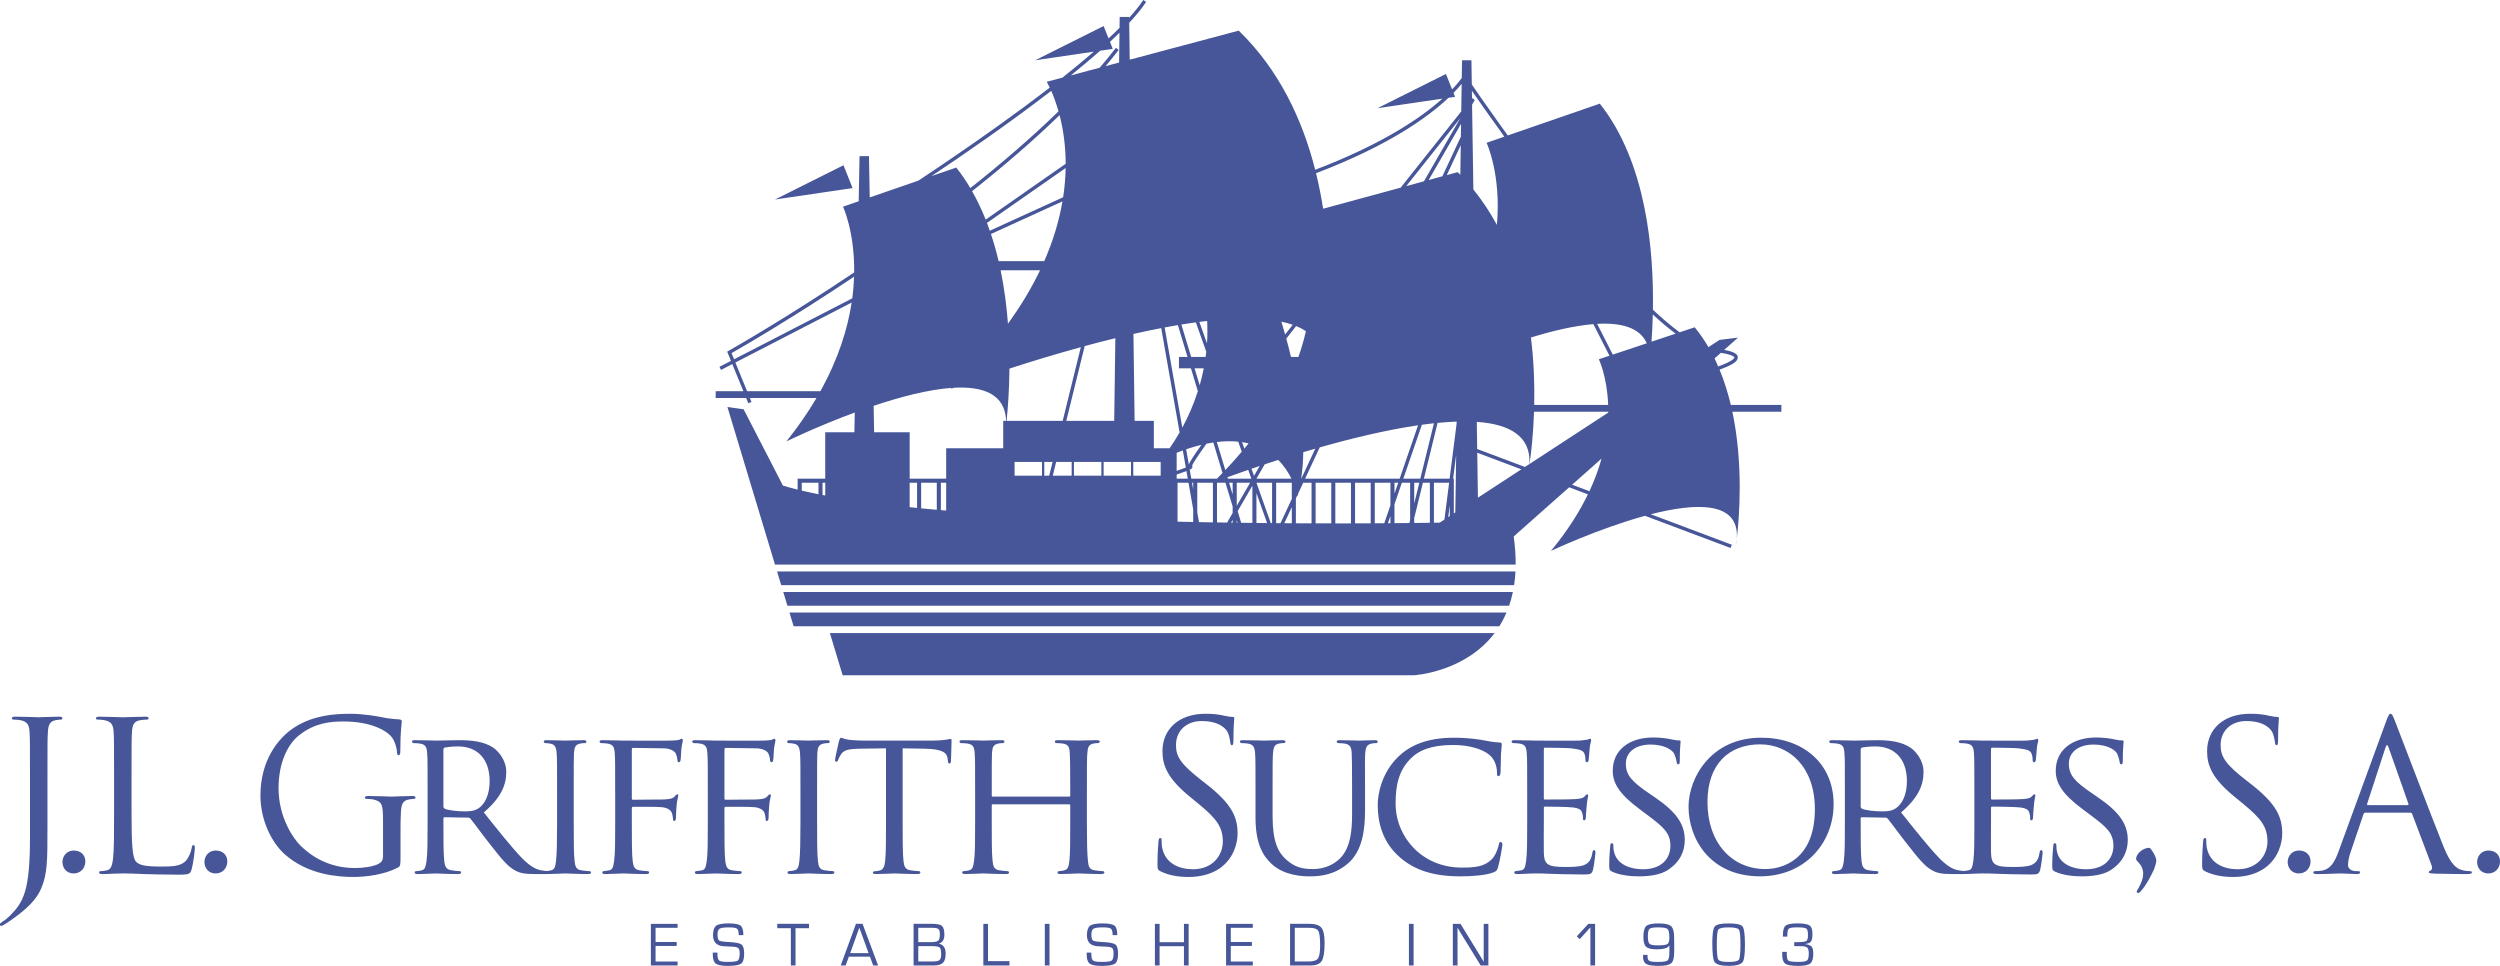 <svg xmlns="http://www.w3.org/2000/svg" width="500" height="193.175"><g fill="#465699"><path d="M9.49 165.4c0 6.745 0 9.324-1.248 12.283-.874 2.08-2.707 4.037-6.08 6.37-.54.374-1.206.83-1.624 1.04-.08.042-.166.085-.29.085-.123 0-.29-.086-.29-.252 0-.247.205-.375.58-.622.504-.295 1.083-.793 1.46-1.17 2.706-2.744 3.998-4.952 3.998-15.696v-12.03c0-6.493 0-7.662-.086-8.99-.08-1.417-.418-2.082-1.79-2.376-.333-.08-1.04-.124-1.416-.124-.166 0-.332-.086-.332-.252 0-.246.21-.332.665-.332 1.876 0 4.498.123 4.707.123.21 0 2.83-.123 4.08-.123.455 0 .664.086.664.332 0 .166-.166.252-.332.252-.29 0-.542.043-1.04.124-1.126.21-1.458.916-1.54 2.375-.085 1.33-.085 2.498-.085 8.99v9.994zM12.49 172.395c0-.96.664-2.29 2.288-2.29 1.292 0 2.29.832 2.29 2.167 0 1.33-.917 2.413-2.333 2.413-1.58 0-2.246-1.25-2.246-2.29M26.312 162.82c0 6.122.166 8.786.916 9.537.665.664 1.748.954 4.997.954 2.204 0 4.037-.042 5.034-1.248.54-.665.96-1.705 1.082-2.5.043-.33.13-.54.376-.54.21 0 .25.166.25.627 0 .455-.288 2.953-.626 4.16-.29.96-.413 1.125-2.62 1.125-2.998 0-5.164-.085-6.912-.123-1.748-.086-3.04-.13-4.246-.13-.166 0-.874.044-1.71.044-.83.043-1.748.086-2.37.086-.46 0-.665-.086-.665-.338 0-.123.08-.246.332-.246.375 0 .874-.086 1.25-.166.83-.167 1.04-1.083 1.205-2.29.21-1.753.21-5.04.21-9.04v-7.322c0-6.498 0-7.66-.087-8.996-.08-1.416-.418-2.08-1.79-2.37-.333-.086-1.04-.128-1.416-.128-.166 0-.332-.08-.332-.247 0-.253.21-.333.665-.333 1.876 0 4.498.123 4.707.123.21 0 3.25-.123 4.498-.123.456 0 .665.08.665.332 0 .165-.166.246-.333.246-.294 0-.874.042-1.377.128-1.207.21-1.54.917-1.62 2.37-.085 1.335-.085 2.498-.085 8.996v7.41zM40.885 172.395c0-.96.664-2.29 2.29-2.29 1.29 0 2.288.832 2.288 2.167 0 1.33-.917 2.413-2.332 2.413-1.58 0-2.245-1.25-2.245-2.29M76.607 164.194c0-3.372-.21-3.834-1.876-4.29-.332-.08-1.04-.123-1.41-.123-.17 0-.337-.084-.337-.25 0-.247.21-.333.67-.333 1.87 0 4.493.123 4.702.123.21 0 2.83-.123 4.08-.123.46 0 .665.086.665.332 0 .166-.167.25-.333.25-.29 0-.54.044-1.04.125-1.126.21-1.458.917-1.538 2.375-.087 1.33-.087 2.58-.087 4.326v4.664c0 1.877-.038 1.957-.542 2.247-2.663 1.42-6.41 1.876-8.823 1.876-3.163 0-9.077-.418-13.698-4.455-2.542-2.21-4.955-6.66-4.955-11.864 0-6.664 3.25-11.366 6.954-13.698 3.746-2.332 7.87-2.622 11.075-2.622 2.62 0 5.575.542 6.37.708.873.204 2.33.37 3.37.413.414.043.5.21.5.375 0 .584-.29 1.748-.29 5.913 0 .665-.086.874-.375.874-.21 0-.252-.252-.295-.622-.037-.584-.247-1.753-.874-2.75-1.04-1.58-4.41-3.372-9.783-3.372-2.622 0-5.742.252-8.91 2.745-2.413 1.92-4.118 5.704-4.118 10.578 0 5.87 2.953 10.116 4.412 11.53 3.286 3.207 7.076 4.457 10.904 4.457 1.5 0 3.667-.252 4.75-.874.542-.29.83-.752.83-1.46v-7.076z"/><path d="M88.683 161.28c0 .208.086.332.252.455.54.295 2.412.542 4.037.542.874 0 1.87-.038 2.745-.622 1.25-.83 2.21-2.708 2.21-5.415 0-4.412-2.414-6.954-6.328-6.954-1.084 0-2.252.13-2.628.21-.166.085-.29.21-.29.418v11.365zm-3.163-2.998c0-5.495 0-6.497-.086-7.618-.08-1.21-.29-1.79-1.496-1.957-.295-.043-.917-.085-1.25-.085-.128 0-.294-.167-.294-.29 0-.21.166-.295.584-.295 1.668 0 4.123.086 4.332.086.376 0 3.453-.086 4.58-.086 2.33 0 4.91.21 6.83 1.544.91.666 2.535 2.37 2.535 4.832 0 2.62-1.083 5.162-4.493 8.074 2.997 3.747 5.533 6.953 7.66 9.162 1.953 1.994 3.164 2.327 4.08 2.455.71.124 1.08.124 1.288.124.21 0 .332.166.332.29 0 .208-.203.294-.874.294h-2.29c-2.08 0-2.996-.208-3.913-.707-1.58-.83-2.91-2.54-4.996-5.205-1.54-1.914-3.164-4.204-3.958-5.163-.16-.166-.246-.21-.498-.21l-4.66-.08c-.165 0-.25.08-.25.29v.83c0 3.416 0 6.166.165 7.624.122 1.04.33 1.704 1.457 1.87.5.086 1.292.167 1.625.167.246 0 .29.166.29.29 0 .17-.167.294-.585.294-1.995 0-4.327-.122-4.493-.122-.043 0-2.498.123-3.624.123-.375 0-.584-.085-.584-.294 0-.123.085-.29.294-.29.333 0 .79-.08 1.12-.166.71-.166.794-.83.96-1.87.21-1.46.21-4.252.21-7.662v-6.246z"/><path d="M114.747 164.526c0 3.415 0 6.203.166 7.66.123 1.04.252 1.706 1.335 1.872.536.086 1.33.172 1.662.172.21 0 .295.166.295.29 0 .166-.172.29-.585.29-2.042 0-4.412-.124-4.578-.124-.21 0-2.498.123-3.624.123-.375 0-.585-.082-.585-.29 0-.124.086-.29.295-.29.333 0 .788-.086 1.12-.172.708-.166.837-.83.96-1.87.167-1.46.21-4.247.21-7.662v-6.246c0-5.495 0-6.492-.086-7.618-.08-1.206-.376-1.748-1.164-1.914-.418-.086-.874-.123-1.126-.123-.166 0-.29-.166-.29-.295 0-.21.167-.29.58-.29 1.212 0 3.5.08 3.71.08.166 0 2.536-.08 3.662-.08.418 0 .584.08.584.29 0 .13-.166.295-.295.295-.246 0-.498 0-.917.08-.997.21-1.206.708-1.286 1.957-.043 1.126-.043 2.123-.043 7.618v6.246zM123.032 158.28c0-5.494 0-6.492-.08-7.617-.086-1.207-.295-1.79-1.5-1.957-.29-.043-.918-.086-1.25-.086-.124 0-.29-.166-.29-.29 0-.21.166-.29.58-.29 1.666 0 3.955.08 4.164.08.708 0 8.66.044 9.495 0 .71-.042 1.33-.042 1.663-.165.21-.043.375-.21.5-.21.165 0 .25.167.25.333 0 .252-.165.67-.29 1.668-.042.332-.085 1.914-.165 2.332-.043.166-.172.375-.338.375-.166 0-.29-.166-.29-.418 0-.29-.123-.874-.332-1.33-.21-.46-1.083-1.04-2.498-1.04l-5.994-.085c-.21 0-.295.085-.295.375v9.66c0 .204 0 .333.253.333l4.997-.043c.622 0 1.163 0 1.662-.043.88-.08 1.378-.21 1.71-.622.166-.21.333-.375.456-.375.166 0 .21.123.21.29 0 .21-.248.793-.333 1.956-.086.71-.124 2.125-.124 2.376 0 .333-.085.708-.33.708-.21 0-.253-.166-.253-.332-.043-.376-.086-.874-.252-1.292-.166-.5-.745-.96-1.87-1.126-.918-.123-5.25-.08-5.872-.08-.21 0-.252.08-.252.332v2.83c0 3.496 0 6.29.168 7.662.128 1.04.337 1.705 1.334 1.87.542.087 1.33.167 1.668.167.204 0 .29.172.29.295 0 .166-.167.29-.585.29-2.037 0-4.412-.124-4.58-.124-.208 0-2.497.123-3.623.123-.375 0-.58-.08-.58-.29 0-.123.082-.295.29-.295.333 0 .79-.123 1.127-.166.706-.125.787-.832.953-1.872.21-1.46.21-4.246.21-7.66v-6.247zM141.56 158.28c0-5.494 0-6.492-.086-7.617-.08-1.207-.29-1.79-1.496-1.957-.29-.043-.917-.086-1.25-.086-.122 0-.288-.166-.288-.29 0-.21.166-.29.58-.29 1.666 0 3.955.08 4.164.08.708 0 8.66.044 9.49 0 .713-.042 1.335-.042 1.667-.165.21-.043.376-.21.5-.21.166 0 .25.167.25.333 0 .252-.165.67-.288 1.668-.043.332-.086 1.914-.172 2.332-.037.166-.166.375-.332.375s-.29-.166-.29-.418c0-.29-.123-.874-.332-1.33-.21-.46-1.083-1.04-2.498-1.04l-5.994-.085c-.21 0-.295.085-.295.375v9.66c0 .204 0 .333.25.333l4.998-.043c.622 0 1.163 0 1.662-.043.874-.08 1.378-.21 1.71-.622.166-.21.332-.375.456-.375.166 0 .21.123.21.29 0 .21-.253.793-.334 1.956-.086.71-.123 2.125-.123 2.376 0 .333-.087.708-.333.708-.21 0-.252-.166-.252-.332-.043-.376-.086-.874-.252-1.292-.167-.5-.75-.96-1.87-1.126-.918-.123-5.25-.08-5.872-.08-.208 0-.25.08-.25.332v2.83c0 3.496 0 6.29.165 7.662.13 1.04.333 1.705 1.335 1.87.542.087 1.33.167 1.662.167.21 0 .295.172.295.295 0 .166-.166.29-.584.29-2.038 0-4.413-.124-4.58-.124-.208 0-2.497.123-3.623.123-.375 0-.584-.08-.584-.29 0-.123.085-.295.295-.295.333 0 .794-.123 1.126-.166.708-.125.79-.832.955-1.872.21-1.46.21-4.246.21-7.66v-6.247zM163.42 164.526c0 3.415 0 6.203.165 7.66.123 1.04.252 1.706 1.335 1.872.536.086 1.33.172 1.662.172.21 0 .294.166.294.29 0 .166-.17.29-.584.29-2.043 0-4.412-.124-4.578-.124-.21 0-2.5.123-3.625.123-.376 0-.585-.082-.585-.29 0-.124.086-.29.295-.29.332 0 .788-.086 1.12-.172.708-.166.83-.83.96-1.87.166-1.46.21-4.247.21-7.662v-6.246c0-5.495 0-6.492-.087-7.618-.08-1.206-.375-1.748-1.163-1.914-.418-.086-.874-.123-1.126-.123-.166 0-.29-.166-.29-.295 0-.21.167-.29.58-.29 1.21 0 3.5.08 3.71.08.166 0 2.535-.08 3.66-.08.42 0 .586.08.586.29 0 .13-.167.295-.295.295-.247 0-.5 0-.917.08-.997.21-1.206.708-1.287 1.957-.042 1.126-.042 2.123-.042 7.618v6.246zM180.53 164.526c0 3.415 0 6.203.167 7.66.123 1.04.29 1.706 1.415 1.872.5.086 1.335.172 1.667.172.246 0 .29.166.29.29 0 .166-.167.29-.586.29-1.994 0-4.326-.124-4.535-.124-.167 0-2.71.123-3.792.123-.412 0-.58-.082-.58-.29 0-.124.082-.253.29-.253.333 0 .752-.08 1.084-.166.75-.165.954-.873 1.083-1.913.166-1.458.166-4.246.166-7.66v-14.862l-5.285.08c-2.295.043-3.17.295-3.71 1.126-.413.623-.456.875-.58 1.127-.085.29-.208.332-.374.332-.085 0-.25-.086-.25-.296 0-.375.75-3.538.792-3.827.08-.21.247-.665.375-.665.247 0 .622.29 1.62.413 1.045.123 2.46.166 2.873.166h13.827c1.206 0 2.037-.08 2.62-.165.543-.08.875-.167 1.04-.167.168 0 .168.21.168.42 0 1.082-.124 3.623-.124 4.036 0 .29-.165.46-.33.46-.173 0-.253-.128-.296-.627l-.043-.375c-.122-1.083-.91-1.87-4.41-1.957l-4.58-.08v14.86zM217.377 164.526c0 3.415.043 6.203.21 7.66.122 1.04.208 1.706 1.33 1.872.502.086 1.333.172 1.623.172.252 0 .332.166.332.29 0 .166-.203.29-.622.29-2 0-4.33-.124-4.54-.124-.167 0-2.536.123-3.62.123-.417 0-.584-.082-.584-.29 0-.124.086-.29.29-.29.338 0 .75-.086 1.083-.172.75-.166.873-.874 1-1.914.168-1.458.168-4.122.168-7.532v-3.538c0-.167-.086-.21-.21-.21h-15.28c-.122 0-.208.043-.208.21v3.538c0 3.41 0 6.117.166 7.575.123 1.04.252 1.705 1.335 1.87.543.087 1.33.173 1.663.173.21 0 .295.166.295.29 0 .166-.166.29-.584.29-2.043 0-4.375-.124-4.54-.124-.205 0-2.537.123-3.663.123-.374 0-.583-.082-.583-.29 0-.124.085-.29.294-.29.334 0 .79-.086 1.122-.172.708-.166.793-.83.96-1.87.21-1.46.21-4.247.21-7.662v-6.246c0-5.495 0-6.492-.087-7.618-.08-1.206-.29-1.79-1.496-1.957-.296-.043-.918-.08-1.25-.08-.13 0-.295-.166-.295-.295 0-.21.166-.29.584-.29 1.667 0 4 .08 4.203.08.166 0 2.498-.08 3.624-.08.418 0 .584.08.584.29 0 .13-.165.295-.294.295-.246 0-.498 0-.91.08-1.004.21-1.213.708-1.293 1.957-.043 1.126-.043 2.21-.043 7.704v.75c0 .204.086.204.21.204h15.278c.124 0 .21 0 .21-.203v-.75c0-5.496-.043-6.58-.086-7.705-.08-1.206-.247-1.79-1.46-1.957-.288-.043-.91-.08-1.242-.08-.172 0-.295-.166-.295-.295 0-.21.166-.29.584-.29 1.624 0 3.993.08 4.16.08.21 0 2.54-.08 3.624-.08.418 0 .627.08.627.29 0 .13-.17.295-.337.295-.246 0-.456 0-.91.08-.96.21-1.17.708-1.25 1.957-.086 1.126-.086 2.123-.086 7.618v6.246zM232.117 174.268c-.584-.29-.622-.455-.622-1.58 0-2.08.16-3.75.204-4.413.042-.46.127-.665.33-.665.253 0 .296.123.296.456 0 .375 0 .96.123 1.538.627 3.083 3.372 4.246 6.16 4.246 4 0 5.956-2.868 5.956-5.538 0-2.868-1.207-4.535-4.788-7.49l-1.876-1.538c-4.413-3.624-5.41-6.208-5.41-9.04 0-4.454 3.33-7.494 8.616-7.494 1.624 0 2.836.166 3.876.418.788.166 1.12.21 1.453.21.332 0 .418.08.418.29 0 .208-.166 1.58-.166 4.41 0 .67-.087.96-.29.96-.253 0-.296-.208-.333-.54-.043-.5-.295-1.625-.542-2.08-.252-.462-1.378-2.21-5.205-2.21-2.874 0-5.12 1.79-5.12 4.83 0 2.376 1.083 3.87 5.077 6.997l1.163.91c4.916 3.878 6.08 6.456 6.08 9.79 0 1.706-.665 4.87-3.54 6.912-1.79 1.25-4.036 1.747-6.282 1.747-1.957 0-3.876-.295-5.58-1.126M251.103 158.28c0-5.494 0-6.492-.086-7.617-.08-1.126-.29-1.79-1.495-1.957-.29-.043-.917-.086-1.25-.086-.123 0-.29-.166-.29-.29 0-.21.167-.29.58-.29 1.667 0 3.876.08 4.208.08.333 0 2.622-.08 3.705-.08.413 0 .622.08.622.29 0 .124-.166.29-.333.29-.246 0-.455 0-.916.086-.955.166-1.164.793-1.25 1.957-.08 1.125-.08 2.123-.08 7.618v4.955c0 5.12 1.12 7.243 2.702 8.663 1.79 1.62 3.372 1.914 5.458 1.914 2.246 0 4.412-.997 5.66-2.498 1.706-2.043 2.08-4.954 2.08-8.578v-4.455c0-5.494-.036-6.492-.08-7.617-.042-1.126-.25-1.79-1.457-1.957-.29-.043-.916-.086-1.248-.086-.167 0-.29-.166-.29-.29 0-.21.166-.29.58-.29 1.624 0 3.747.08 3.956.08.252 0 2-.08 3.082-.08.413 0 .58.08.58.29 0 .124-.124.29-.29.29-.247 0-.456 0-.917.086-.997.21-1.206.793-1.292 1.957-.08 1.125-.036 2.123-.036 7.618v3.79c0 3.83-.5 8.118-3.415 10.616-2.666 2.29-5.497 2.584-7.663 2.584-1.206 0-5.04-.085-7.618-2.498-1.792-1.667-3.207-4.123-3.207-9.285v-5.206zM279.998 171.48c-3.58-3.083-4.455-7.12-4.455-10.492 0-2.375.874-6.498 4.122-9.66 2.204-2.124 5.54-3.786 11.157-3.786 1.458 0 3.538.123 5.33.413 1.372.252 2.54.504 3.747.54.374 0 .46.167.46.376 0 .29-.086.71-.167 2-.042 1.165-.042 3.12-.085 3.62-.043.54-.21.75-.42.75-.245 0-.288-.246-.288-.75 0-1.373-.584-2.788-1.544-3.538-1.287-1.083-3.95-1.957-7.2-1.957-4.707 0-6.954 1.25-8.246 2.46-2.702 2.5-3.286 5.662-3.286 9.243 0 6.787 5.372 12.82 13.2 12.82 2.744 0 4.578-.205 6.036-1.663.788-.794 1.287-2.29 1.415-2.96.08-.37.124-.498.376-.498.167 0 .333.252.333.498 0 .252-.5 3.335-.874 4.54-.21.666-.296.795-.918 1.04-1.5.586-4.246.795-6.62.795-5.496 0-9.2-1.292-12.074-3.79M305.437 158.28c0-5.494 0-6.492-.086-7.617-.08-1.207-.288-1.79-1.494-1.957-.295-.043-.917-.086-1.25-.086-.128 0-.29-.166-.29-.29 0-.21.162-.29.58-.29 1.667 0 4.042.08 4.246.08.252 0 7.913.044 8.744 0 .708-.042 1.373-.165 1.668-.208.166-.037.332-.166.498-.166.123 0 .166.166.166.332 0 .252-.21.67-.29 1.668-.042.332-.128 1.914-.208 2.332-.043.166-.166.375-.333.375-.21 0-.295-.166-.295-.456 0-.252-.037-.836-.203-1.25-.253-.583-.63-.835-2.628-1.082-.622-.085-4.868-.128-5.286-.128-.167 0-.21.128-.21.375v9.618c0 .252 0 .375.21.375.455 0 5.286 0 6.122-.086.874-.08 1.415-.124 1.79-.5.247-.246.414-.455.537-.455.13 0 .21.08.21.29 0 .21-.21.793-.29 1.956-.086.71-.167 2.044-.167 2.29 0 .296-.086.666-.332.666-.166 0-.252-.124-.252-.328 0-.337 0-.713-.166-1.168-.124-.5-.456-.917-1.87-1.083-1.004-.124-4.918-.166-5.54-.166-.21 0-.25.124-.25.253v2.954c0 1.206-.044 5.33 0 6.036.084 2.375.75 2.83 4.373 2.83.956 0 2.703 0 3.663-.374.96-.414 1.458-1.04 1.667-2.457.08-.418.166-.54.376-.54.203 0 .246.288.246.54 0 .252-.29 2.665-.498 3.415-.252.917-.622.917-2.038.917-2.75 0-4.873-.086-6.374-.13-1.54-.08-2.498-.08-3.04-.08-.08 0-.788 0-1.58.044-.71.036-1.54.08-2.125.08-.375 0-.584-.08-.584-.29 0-.123.086-.295.295-.295.332 0 .788-.123 1.12-.166.714-.125.794-.832.96-1.872.21-1.46.21-4.246.21-7.66v-6.247zM322.382 174.31c-.498-.25-.54-.374-.54-1.33 0-1.752.165-3.167.208-3.746 0-.376.086-.585.29-.585.21 0 .332.123.332.412 0 .295 0 .794.13 1.292.578 2.584 3.328 3.5 5.783 3.5 3.624 0 5.496-2.04 5.496-4.706 0-2.54-1.372-3.747-4.62-6.16l-1.663-1.25c-3.956-2.96-5.248-5.124-5.248-7.58 0-4.16 3.29-6.66 8.115-6.66 1.46 0 2.917.21 3.79.414.708.166 1.003.166 1.293.166.29 0 .375.043.375.252 0 .167-.166 1.335-.166 3.748 0 .54-.043.793-.295.793-.247 0-.29-.17-.332-.46-.043-.412-.333-1.372-.542-1.747-.246-.42-1.458-1.748-4.744-1.748-2.665 0-4.874 1.33-4.874 3.828 0 2.25 1.126 3.538 4.75 6l1.04.707c4.455 3.034 5.994 5.495 5.994 8.535 0 2.08-.788 4.326-3.415 6.036-1.54 1-3.83 1.25-5.83 1.25-1.703 0-3.826-.25-5.328-.96M353.067 173.81c3.292 0 9.908-1.748 9.908-11.988 0-8.497-5.163-12.952-10.948-12.952-6.122 0-10.535 3.833-10.535 11.532 0 8.245 4.954 13.408 11.575 13.408m-.83-26.27c8.24 0 14.485 5.04 14.485 13.28 0 7.913-5.87 14.448-14.695 14.448-10.036 0-14.32-7.538-14.32-13.907 0-5.703 4.413-13.82 14.53-13.82"/><path d="M372.138 161.28c0 .208.08.332.247.455.547.295 2.418.542 4.042.542.874 0 1.87-.038 2.745-.622 1.25-.83 2.21-2.708 2.21-5.415 0-4.412-2.42-6.954-6.327-6.954-1.083 0-2.252.13-2.627.21-.167.085-.29.21-.29.418v11.365zm-3.163-2.998c0-5.495 0-6.497-.086-7.618-.08-1.21-.29-1.79-1.497-1.957-.294-.043-.916-.085-1.25-.085-.127 0-.294-.167-.294-.29 0-.21.166-.295.584-.295 1.662 0 4.122.086 4.332.086.375 0 3.452-.086 4.578-.086 2.332 0 4.91.21 6.83 1.544.912.666 2.536 2.37 2.536 4.832 0 2.62-1.083 5.162-4.493 8.074 2.997 3.747 5.533 6.953 7.656 9.162 1.957 1.994 3.17 2.327 4.085 2.455.708.124 1.078.124 1.287.124.21 0 .332.166.332.29 0 .208-.203.294-.873.294h-2.29c-2.08 0-2.997-.208-3.913-.707-1.58-.83-2.91-2.54-4.996-5.205-1.54-1.914-3.163-4.204-3.957-5.163-.166-.166-.246-.21-.498-.21l-4.665-.08c-.167 0-.247.08-.247.29v.83c0 3.416 0 6.166.166 7.624.124 1.04.333 1.704 1.458 1.87.5.086 1.293.167 1.625.167.247 0 .29.166.29.29 0 .17-.167.294-.585.294-1.994 0-4.326-.122-4.493-.122-.044 0-2.504.123-3.625.123-.375 0-.584-.085-.584-.294 0-.123.087-.29.296-.29.332 0 .788-.08 1.12-.166.708-.166.794-.83.96-1.87.21-1.46.21-4.252.21-7.662v-6.246z"/><path d="M394.87 158.28c0-5.494 0-6.492-.08-7.617-.086-1.207-.295-1.79-1.5-1.957-.29-.043-.918-.086-1.25-.086-.124 0-.29-.166-.29-.29 0-.21.166-.29.58-.29 1.666 0 4.04.08 4.245.08.252 0 7.913.044 8.744 0 .707-.042 1.377-.165 1.666-.208.167-.037.333-.166.5-.166.122 0 .165.166.165.332 0 .252-.208.67-.288 1.668-.043.332-.13 1.914-.21 2.332-.042.166-.166.375-.332.375-.21 0-.29-.166-.29-.456 0-.252-.042-.836-.208-1.25-.252-.583-.628-.835-2.622-1.082-.627-.085-4.873-.128-5.292-.128-.166 0-.21.128-.21.375v9.618c0 .252 0 .375.21.375.462 0 5.292 0 6.123-.086.875-.08 1.416-.124 1.792-.5.246-.246.412-.455.54-.455.124 0 .205.08.205.29 0 .21-.204.793-.29 1.956-.08.71-.166 2.044-.166 2.29 0 .296-.08.666-.33.666-.167 0-.253-.124-.253-.328 0-.337 0-.713-.166-1.168-.123-.5-.455-.917-1.87-1.083-1.003-.124-4.91-.166-5.54-.166-.208 0-.25.124-.25.253v2.954c0 1.206-.038 5.33 0 6.036.085 2.375.75 2.83 4.374 2.83.954 0 2.708 0 3.662-.374.96-.414 1.458-1.04 1.667-2.457.08-.418.166-.54.375-.54.21 0 .247.288.247.54 0 .252-.29 2.665-.5 3.415-.245.917-.62.917-2.036.917-2.75 0-4.874-.086-6.375-.13-1.54-.08-2.5-.08-3.04-.08-.08 0-.788 0-1.582.044-.707.036-1.538.08-2.123.08-.375 0-.58-.08-.58-.29 0-.123.082-.295.29-.295.333 0 .79-.123 1.127-.166.707-.125.788-.832.954-1.872.21-1.46.21-4.246.21-7.66v-6.247zM410.984 174.31c-.498-.25-.54-.374-.54-1.33 0-1.752.165-3.167.208-3.746 0-.376.08-.585.29-.585.208 0 .332.123.332.412 0 .295 0 .794.128 1.292.58 2.584 3.33 3.5 5.785 3.5 3.624 0 5.495-2.04 5.495-4.706 0-2.54-1.372-3.747-4.62-6.16l-1.663-1.25c-3.958-2.96-5.25-5.124-5.25-7.58 0-4.16 3.292-6.66 8.117-6.66 1.46 0 2.917.21 3.79.414.708.166.998.166 1.293.166.29 0 .375.043.375.252 0 .167-.166 1.335-.166 3.748 0 .54-.044.793-.296.793-.247 0-.29-.17-.332-.46-.043-.412-.333-1.372-.542-1.747-.247-.42-1.458-1.748-4.745-1.748-2.664 0-4.873 1.33-4.873 3.828 0 2.25 1.126 3.538 4.75 6l1.04.707c4.455 3.034 5.994 5.495 5.994 8.535 0 2.08-.793 4.326-3.415 6.036-1.538 1-3.827 1.25-5.827 1.25-1.71 0-3.828-.25-5.33-.96M427.222 171.81c0-1.162 1.496-2.245 2.58-2.245.208 0 .33.123.75.788.54.837.707 1.416.707 1.79 0 .333-.21 1.084-.414 1.625-.418.96-1.5 3.163-2.664 4.455-.172.21-.375.376-.542.376-.128 0-.294-.125-.294-.29 0-.167.21-.42.294-.585.703-1.206.998-2.166.998-2.954 0-1.918-1.416-2.46-1.416-2.96M441.044 174.268c-.584-.29-.62-.455-.62-1.58 0-2.08.165-3.75.202-4.413.043-.46.13-.665.338-.665.247 0 .29.123.29.456 0 .375 0 .96.123 1.538.627 3.083 3.372 4.246 6.165 4.246 3.994 0 5.95-2.868 5.95-5.538 0-2.868-1.205-4.535-4.786-7.49l-1.877-1.538c-4.413-3.624-5.41-6.208-5.41-9.04 0-4.454 3.33-7.494 8.615-7.494 1.625 0 2.836.166 3.876.418.79.166 1.122.21 1.454.21.338 0 .418.08.418.29 0 .208-.166 1.58-.166 4.41 0 .67-.08.96-.29.96-.25 0-.294-.208-.332-.54-.043-.5-.295-1.625-.54-2.08-.253-.462-1.38-2.21-5.207-2.21-2.873 0-5.12 1.79-5.12 4.83 0 2.376 1.083 3.87 5.077 6.997l1.17.91c4.91 3.878 6.073 6.456 6.073 9.79 0 1.706-.665 4.87-3.538 6.912-1.792 1.25-4.038 1.747-6.284 1.747-1.957 0-3.877-.295-5.58-1.126M457.53 172.395c0-.96.666-2.29 2.29-2.29 1.293 0 2.29.832 2.29 2.167 0 1.33-.912 2.413-2.327 2.413-1.587 0-2.252-1.25-2.252-2.29M481.514 161.028c.21 0 .21-.123.166-.29l-3.957-11.24c-.204-.63-.413-.63-.622 0l-3.666 11.24c-.08.21 0 .29.13.29h7.95zm-4.327-16.65c.5-1.38.665-1.626.91-1.626.253 0 .42.21.918 1.5.627 1.583 7.163 18.776 9.704 25.102 1.495 3.705 2.7 4.375 3.575 4.622.627.21 1.25.252 1.667.252.252 0 .418.043.418.246 0 .252-.375.338-.836.338-.622 0-3.662 0-6.535-.086-.79-.043-1.25-.043-1.25-.29 0-.165.128-.25.294-.294.247-.08.5-.456.247-1.12l-3.87-10.246c-.086-.166-.166-.246-.375-.246h-8.953c-.204 0-.333.123-.413.332l-2.5 7.366c-.375 1.046-.584 2.043-.584 2.793 0 .832.874 1.208 1.582 1.208h.418c.29 0 .413.08.413.246 0 .252-.248.338-.623.338-1.003 0-2.788-.13-3.25-.13-.455 0-2.744.13-4.7.13-.542 0-.794-.086-.794-.338 0-.166.166-.246.375-.246.29 0 .874-.043 1.206-.086 1.914-.247 2.75-1.828 3.5-3.914l9.453-25.85zM495.422 172.395c0-.96.664-2.29 2.29-2.29 1.29 0 2.288.832 2.288 2.167 0 1.33-.917 2.413-2.332 2.413-1.582 0-2.246-1.25-2.246-2.29M131.114 185.56v2.837h4.224v.793h-4.224v3.11h4.406v.793h-5.345v-8.326h5.345v.794h-4.406zM148.68 187.024h-.932c0-.67-.113-1.1-.338-1.276-.22-.182-.75-.274-1.576-.274-.987 0-1.62.086-1.903.263-.284.172-.428.552-.428 1.153 0 .67.112 1.077.337 1.228.225.144.89.24 1.994.294 1.297.06 2.117.226 2.47.494.355.273.527.884.527 1.833 0 1.023-.198 1.683-.605 1.983-.402.3-1.298.456-2.68.456-1.196 0-1.995-.157-2.392-.457-.397-.306-.595-.917-.595-1.834l-.005-.37h.933v.203c0 .745.113 1.206.343 1.39.224.18.81.272 1.747.272 1.077 0 1.742-.09 1.99-.273.245-.183.37-.665.37-1.448 0-.51-.087-.847-.253-1.013-.172-.17-.52-.273-1.056-.305l-.976-.048-.928-.048c-1.41-.098-2.117-.832-2.117-2.194 0-.95.21-1.582.616-1.898.413-.316 1.228-.477 2.456-.477 1.242 0 2.057.15 2.433.446.38.295.568.927.568 1.898M159.107 185.64v7.452h-.938v-7.452h-2.714v-.874h6.342v.874h-2.69zM173.716 190.622l-1.85-5.088-1.822 5.088h3.672zm.274.707h-4.214l-.638 1.763h-.992l3.045-8.326h1.32l3.11 8.326h-.982l-.648-1.764zM183.655 192.298h1.995l.847-.005c.713 0 1.185-.09 1.404-.28.22-.18.334-.572.334-1.173 0-.745-.113-1.2-.333-1.367-.224-.17-.83-.252-1.827-.252h-2.418v3.08zm0-3.87h2.472c.783 0 1.287-.097 1.512-.285.224-.182.337-.6.337-1.25 0-.556-.097-.92-.295-1.087-.2-.166-.633-.247-1.303-.247h-2.725v2.867zm-.938 4.664v-8.326h3.683c1.02 0 1.69.14 2 .423.316.278.477.873.477 1.78 0 .92-.36 1.506-1.072 1.747v.02c.885.21 1.324.864 1.324 1.958 0 .88-.172 1.5-.52 1.86-.35.354-.955.537-1.813.537h-4.08zM197.606 184.768v7.452h4.28v.868h-5.218v-8.32h.938zM209.902 193.09h-.938v-8.322h.938v8.32zM223.46 187.024h-.933c0-.67-.113-1.1-.338-1.276-.22-.182-.752-.274-1.577-.274-.987 0-1.62.086-1.903.263-.285.172-.43.552-.43 1.153 0 .67.113 1.077.338 1.228.226.144.89.24 1.995.294 1.297.06 2.118.226 2.47.494.355.273.527.884.527 1.833 0 1.023-.2 1.683-.606 1.983-.402.3-1.297.456-2.68.456-1.196 0-1.995-.157-2.392-.457-.396-.306-.595-.917-.595-1.834l-.005-.37h.933v.203c0 .745.113 1.206.343 1.39.225.18.81.272 1.748.272 1.077 0 1.742-.09 1.99-.273.245-.183.37-.665.37-1.448 0-.51-.082-.847-.253-1.013-.172-.17-.52-.273-1.056-.305l-.976-.048-.927-.048c-1.41-.098-2.117-.832-2.117-2.194 0-.95.21-1.582.616-1.898.413-.316 1.228-.477 2.456-.477 1.244 0 2.058.15 2.434.446.38.295.568.927.568 1.898M237.727 184.768v8.32h-.938v-3.854h-4.87v3.854h-.937v-8.32h.938v3.672h4.87v-3.672h.937zM246.154 185.56v2.837h4.224v.793h-4.224v3.11h4.407v.793h-5.345v-8.326h5.346v.794h-4.406zM258.953 192.298h2.713c.997 0 1.64-.198 1.924-.6.29-.397.435-1.282.435-2.665 0-1.512-.124-2.466-.376-2.868-.247-.402-.848-.606-1.797-.606h-2.9v6.738zm-.938.794v-8.326h3.854c1.19 0 1.994.262 2.417.788.424.525.633 1.528.633 3.013 0 1.807-.188 3.007-.563 3.613-.375.606-1.126.912-2.252.912h-4.09zM282.723 193.09h-.938v-8.322h.938v8.32zM297.677 184.768v8.32h-1.544l-3.484-5.66-.57-.934-.278-.466-.285-.46h-.02l.004.31.006.316v6.894h-.938v-8.32h1.533l3.046 4.964.794 1.303.396.65.386.647h.027l-.006-.31-.005-.317v-6.937h.937zM319.018 184.768v8.32h-.94v-7.618l-2.127 2.36-.59-.564 2.307-2.498h1.35zM331.603 185.476c-.906 0-1.47.096-1.694.294-.226.2-.34.697-.34 1.496 0 .788.114 1.28.334 1.49.22.21.745.317 1.57.317 1.078 0 1.748-.086 2.006-.252.262-.17.39-.6.39-1.296 0-.933-.117-1.507-.358-1.72-.242-.22-.874-.328-1.91-.328m-2.98 5.495h.885l-.005.242c0 .515.118.836.364.97.247.134.826.204 1.743.204 1.05 0 1.688-.107 1.918-.31.236-.205.35-.773.35-1.706v-1.25h-.017c-.327.5-1.158.746-2.503.746-1.056 0-1.764-.17-2.134-.51-.364-.337-.547-.99-.547-1.96 0-1.116.193-1.845.58-2.194.385-.343 1.195-.52 2.433-.52 1.264 0 2.106.182 2.52.542.406.364.616 1.104.616 2.224l.02 2.24-.015.86c0 1.066-.203 1.768-.605 2.112-.402.343-1.228.514-2.482.514-1.228 0-2.064-.123-2.493-.38-.43-.252-.65-.746-.65-1.475 0-.07.012-.183.023-.35M345.725 185.476c-1.17 0-1.855.15-2.06.45-.203.3-.305 1.303-.305 3.002 0 1.7.102 2.702.306 3.002.204.3.89.456 2.06.456 1.167 0 1.853-.155 2.057-.456.204-.3.306-1.302.306-3.002 0-1.7-.103-2.702-.307-3.002-.204-.3-.89-.45-2.058-.45m0-.794c1.538 0 2.47.21 2.787.617.317.41.477 1.623.477 3.628 0 1.91-.15 3.067-.456 3.474-.386.515-1.32.772-2.81.772-1.485 0-2.423-.257-2.81-.772-.3-.407-.45-1.662-.45-3.774 0-1.828.167-2.938.5-3.34.332-.402 1.254-.606 2.76-.606M358.847 189.23v-.798l.316.005c1.126 0 1.807-.07 2.06-.214.25-.14.374-.53.374-1.164 0-.73-.107-1.18-.327-1.34-.215-.162-.815-.248-1.802-.248-.906 0-1.463.08-1.678.242-.214.155-.32.573-.32 1.25v.358h-.89l.004-.327c0-.954.187-1.576.557-1.87.37-.296 1.15-.446 2.34-.446 1.227 0 2.03.138 2.427.412.392.273.585.842.585 1.7 0 .728-.09 1.227-.28 1.495-.187.268-.562.434-1.12.504v.044c.628.086 1.046.257 1.25.515.21.25.31.728.31 1.425 0 .965-.198 1.608-.6 1.924-.402.316-1.21.477-2.423.477-1.315 0-2.172-.15-2.58-.44-.407-.295-.61-.91-.61-1.86v-.494h.916v.483c0 .708.118 1.136.36 1.287.235.155.916.23 2.042.23.868 0 1.42-.096 1.65-.29.23-.192.35-.653.35-1.388 0-.61-.113-1.013-.333-1.196-.22-.188-.697-.28-1.43-.28h-1.149zM347.37 107.662c-.123 1.035-.215 1.614-.215 1.614.113-.574.183-1.11.215-1.614m-191.127 9.37h146.58c.13-.867.22-1.784.27-2.738H155.416l.826 2.74zm186.66-45.344l1.266-1.12c.825.123 1.447.268 1.886.418.35.113.58.236.697.338.124.107.124.15.124.17.016.034-.075.232-.376.452-.545.423-1.612.895-2.872 1.345-.23-.535-.46-1.076-.724-1.602m-12.604-3.35c.112-1.577.214-3.415.263-5.442 1.576 1.453 3.104 2.745 4.562 3.833l-4.825 1.608zm-7.742 2.584l-3.13-6.15c4.765-.268 8.534.708 9.928 3.882l-6.798 2.268zm-2.788.927s1.652 3.42 1.86 9.13h-14.785c.085-4.027-.06-8.638-.66-13.48 4.294-1.323 8.675-2.363 12.492-2.674l3.216 6.315-2.123.71zm-13.853 20.935c.316-2.247.74-5.92.89-10.44h14.845c0 .055.005.11 0 .168l-15.735 10.272zm11.972 5.457l-3.465-1.302 5.887-5.222c-.574 2.064-1.362 4.246-2.423 6.524m-12-5.44l-.9.588-9.55-3.592-.08-5.425c6.52.45 10.84 2.82 10.53 8.428m-10.304 6.73l-.134-8.986 8.82 3.318-8.686 5.667zm-1.17-78.59l.548-.95-.563-.386-.02-1.453c1.19 1.733 3.495 5.04 6.492 9.174l-3.554 1.228s2.964 6.326 2.064 16.42c-1.335-2.465-2.895-4.845-4.707-7.086l-.258-16.947zm-2.165 1.345c-2.465 3.088-6.856 8.6-12.12 15.242l-15.505 4.214c-.364-2.342-.83-4.717-1.415-7.103 14.56-5.538 22.436-11.248 26.495-15.086l1.308-.187-.31-.783c.68-.697 1.21-1.308 1.63-1.823l-.082 5.528zm-.074 5.045l-3.7 7.924-2.744.75 6.482-11.242-.038 2.568zm-.112 7.623c-.172-.177-.343-.36-.52-.53l-2.188.595 2.8-5.994-.092 5.93zm-.74 49.752l-1.4 11.028h-5.146l2.74-11.156c1.313-.13 2.59-.22 3.81-.263l-.004.39zm-.263 17.783l-.294.188v-6.943h-.14l.607-4.787-.172 11.542zm-1.11.72l-.3.197.3-2.364v2.167zm-2.01 1.312s-.396.01-1.152.022v-7.994h3.035l-.933 7.356-.95.616zm-1.967.033c-.81.01-1.865.026-3.13.037v-.98l1.736-7.062h1.393v8.005zm-3.945-.553l-.145.6c-.906.01-1.898.022-2.986.028v-3.79l1.48-4.29h1.65V104zm-3.94-2.932l-1.234 3.576c-.617.005-1.244.005-1.898.01v-8.106h3.13v4.52zm0 3.565c-.162.005-.333.005-.5.005l.5-1.442v1.437zm-3.947.027c-1 0-2.04.005-3.13.01v-8.122h3.13v8.112zm-3.945.01h-3.13v-8.122h3.13v8.122zm-3.94 0c-1.02 0-2.064 0-3.13-.005V96.55h3.13v8.12zm-3.946-.005c-1.025-.005-2.065-.005-3.132-.01V99.68l.3-.65c.033.13.043.205.043.205.055-.204.103-.413.15-.622l.972-2.064h1.667v8.115zm-3.56-30.885c-.006-.038-.017-.07-.022-.108h.064c-.01.038-.027.07-.043.108m-.387 26.007l-2.262 4.846c-.29-.005-.573-.005-.868-.005v-8.08h3.13v3.24zm0 4.862c-.493-.006-1.002-.01-1.5-.01l1.5-3.218v3.227zm-3.946-.027c-.086-.005-.17-.005-.257-.005l-2.868-8.07h3.125v8.075zm-3.13-.033v-5.983l2.133 6.005c-.708-.01-1.415-.016-2.134-.022m1.652-11.725c.863-.284 1.763-.58 2.702-.88 1.21 1.213 2.064 2.553 2.653 3.75h-7.012l1.658-2.87zm-2.638.885l1.646-.558-1.142 1.984-.504-1.426zm.177 10.83c-.74-.005-1.49-.016-2.24-.027l-.704-2.322 2.944-5.092v7.442zm-3.13-.038v-.54l.16.54h-.16m-.816-5.645l-.707-2.348h.708v2.347zm0 3.694l-1.11 1.925c-.674-.01-1.34-.02-2.02-.032V96.55h1.694l1.437 4.75v1.29zm0 1.94c-.106 0-.214-.004-.315-.004l.316-.552v.558zm-8.266-8.796l-.322-1.807c.005-.005.016-.005.027-.01.117-.065.214-.113.294-.178.075-.07.198-.103.23-.38-.01-.103-.037-.178-.08-.237.225-.558 1.26-2.113 2.89-4.386.466-.096.917-.17 1.36-.24l1.84 6.095c-.364.38-.73.76-1.11 1.142h-5.13zm4.32 8.738c-.92-.016-1.854-.032-2.787-.053l-.343-1.926V96.55h3.13v7.922zm-3.945-6.583l-.237-1.34h.236v1.34zm0 6.507c-1.035-.02-2.08-.043-3.132-.064V96.55h2.193l.94 5.328v2.52zm-3.31-9.49c.645-.213 1.208-.412 1.663-.583l.295-.118.268 1.528h-2.225v-.826zm-4.56-5.258v-5.48h-3.845l-.236-17.387c1.854-.418 3.71-.81 5.553-1.163l3.683 20.87c-.723 1.26-1.42 2.322-2.01 3.16h-3.147zm1.366 5.478h-5.48v-2.74h5.48v2.74zm-5.93 0h-5.48v-2.74h5.48v2.74zm-5.934 0h-5.48v-2.74h5.48v2.74zm-5.935 0h-3.78l.676-2.74h3.104v2.74zm-4.493 0h-.986v-2.74h1.656l-.67 2.74zm-1.442 0h-5.48v-2.74h5.48v2.74zm-6.514-21.407c4.118-1.34 9.04-2.852 14.277-4.288L212.54 84.17h-11.22c.247-2.386.53-6.06.568-10.45m-1.244 10.45v5.48h-11.408v6.084h-7.302v-9.28h-7.11l-.096-5.287c5.276-1.774 10.91-3.265 15.628-3.592l-.21.21s.22-.086.623-.237c5.907-.32 10.266 1.282 10.453 6.622h-.58zm-11.408 17.943c-.354-.026-.713-.06-1.062-.085v-5.48h1.062v5.565zm-1.877-.155c-1.057-.096-2.097-.193-3.132-.29v-5.12h3.13v5.41zm-3.946-.37c-.5-.054-.987-.102-1.48-.155V96.55h1.48v5.038zm26.832-83.42c.435.986.965 2.364 1.46 4.1-5.432 5.298-11.474 10.477-17.64 15.35-.847-1.43-1.78-2.81-2.814-4.106l-4.965 1.71c6.423-4.284 15.6-10.605 23.96-17.054m-12.29 27.98c-.18-.525-.358-1.05-.556-1.57l15.725-10.97c-.032 1.828-.182 3.774-.493 5.838l-14.674 6.702zm10.054 7.902c-1.63 3.41-3.736 6.986-6.417 10.69-.262-3.452-.723-7.07-1.47-10.69h7.888zm-8.288-1.828c-.43-1.823-.938-3.635-1.533-5.42l14.303-6.53c-.633 3.672-1.764 7.672-3.64 11.95h-9.13zm13.414-19.466l-16.003 11.167c-.783-1.962-1.678-3.87-2.718-5.694 6.1-4.82 12.09-9.946 17.5-15.2.67 2.59 1.21 5.87 1.22 9.726m9.935 34.88l-.23 16.534h-9.586l3.683-14.953c2.005-.54 4.06-1.077 6.133-1.58m-3.04-57.49l2.52-.37-.557-1.404c.664-.617 1.297-1.222 1.903-1.818l-.08 5.95-2.697.72c.91-1.078 1.784-2.16 2.62-3.238l-.552-.424c-1.018 1.324-2.107 2.65-3.243 3.973l-5.78 1.544c2.07-1.668 4.043-3.324 5.866-4.933m17.135 83.362c-.44.176-1.067.406-1.834.67v-3.63c.42-.167.827-.317 1.23-.462l.605 3.42zm-1.587-28.49l1.925 6.374h-1.716v2.278h2.402l1.382 4.58c-.906 2.813-2.02 5.263-3.11 7.28l-3.538-20.04c.89-.167 1.775-.323 2.654-.473m4.713 23.942c-.037.054-.075.108-.112.156-.777 1.1-1.39 1.994-1.807 2.67-.3.504-.503.82-.61 1.11l-.536-3.04c1.072-.365 2.096-.665 3.067-.896m-.353-11.907l-1.024-3.383h1.833c-.23 1.174-.498 2.306-.81 3.383m-.77-12.583l2.084 5.876c-.037.354-.08.697-.13 1.046h-2.894l-1.956-6.487c.975-.156 1.94-.3 2.895-.435m2.262-.284c.075 1.55.064 3.046-.032 4.493l-1.528-4.3c.525-.068 1.04-.133 1.56-.192m3.42 31.546h-.17c.047-.016.106-.038.154-.06l.018.06zm2.794-7.4l.708 2.006c-1.024 1.212-2.117 2.44-3.29 3.678l-1.696-5.613c1.57-.188 2.992-.204 4.28-.07m2.073.35c-.278.347-.557.69-.847 1.04l-.46-1.293c.455.064.89.15 1.307.252m.3 7.865l-2.67 4.625V96.55h2.67zm-4.438-.816l-.09-.295c1.114-.403 2.518-.902 4.153-1.465l.628 1.76h-4.69zm12.963-30.78c-.51.655-1.02 1.304-1.517 1.947-.247-.862-.493-1.72-.75-2.567.798.166 1.56.375 2.267.622m.66 33.036l-.022.054v-.134c.005.027.016.054.02.08m1.98-31.76c-.376 1.652-.87 3.378-1.5 5.164h-1.48c-.296-1.233-.612-2.45-.945-3.662.65-.83 1.303-1.673 1.963-2.52.718.29 1.372.628 1.962 1.02m18.464 30.317l-.746 2.16v-2.16h.746zm3.962-11.49l-3.678 10.674h-18.91l2.923-6.252c6.325-1.796 13.273-3.484 19.664-4.423m-2.35-47.84c4.532-5.708 8.37-10.528 10.815-13.595l-7.287 12.637-3.528.96zm2.607 59.33l-1.018 4.143V96.55h1.02zm-3.2-.816l3.716-10.782c.815-.112 1.62-.214 2.412-.3l-2.73 11.082h-3.398zm-17.606-6l-2.798 6h-.022c.247-1.705.386-3.48.418-5.297.788-.236 1.587-.472 2.402-.703m-98.008 9.372c-.182-.032-.365-.064-.542-.102V96.55h.542v2.556zm-1.356-.258c-1.17-.235-2.284-.477-3.346-.73v-1.57h3.346v2.3zm6.76-39.18L146.813 71.86l-.504-1.233c1.736-.986 11.782-6.766 24.505-15.29-.05 1.362-.16 2.81-.365 4.332m-6.374 18.57h-14.653l-2.348-5.736 23.257-11.993c-.793 5.185-2.616 11.184-6.256 17.73m192.204 2.74h-10.117c-.568-2.397-1.308-4.772-2.25-7.056.572-.203 1.114-.418 1.59-.632 1.12-.547 1.985-.96 2.07-1.796-.032-.59-.536-.9-1.292-1.17-.38-.128-.862-.246-1.44-.353l2.766-2.45-3.7.46-2.214 1.443c-.815-1.388-1.726-2.718-2.755-3.967l-3.008 1c-1.68-1.22-3.475-2.754-5.346-4.513.203-11.82-1.308-29.492-10.62-41.217l-18.406 6.36c-.632-.875-1.25-1.727-1.817-2.52-2.733-3.813-4.658-6.617-5.382-7.673l-.07-4.84h-1.88l-.055 3.548c-.188.257-.423.558-.713.912-.332.396-.74.852-1.222 1.356l-1.228-3.077-13.693 6.846 12.99-1.91c-4.176 3.738-11.864 9.046-25.45 14.225-2.524-9.935-7.145-19.923-15.29-27.83l-21.803 5.81-.102-7.37c1.394-1.496 2.547-2.9 3.388-4.188l-.58-.38c-.712 1.092-1.67 2.293-2.824 3.56v-.173h-1.887l-.028 2.182c-.686.69-1.42 1.398-2.198 2.117l-.987-2.477-13.692 6.846 11.73-1.72c-1.95 1.693-4.064 3.436-6.272 5.19l-3.147.835s.246.403.6 1.16c-3.28 2.535-6.69 5.055-10.02 7.435-5.838 4.187-11.414 7.967-15.526 10.696-.24.16-.477.322-.708.472l-9.746 3.367-.15-8.262h-1.888l-.166 9.023-3.136 1.084s2.332 4.98 2.23 13.15c-6.29 4.225-11.945 7.79-16.293 10.45-5.452 3.334-8.83 5.237-8.84 5.243l-.263.15.756 1.85-2.305 1.19.317.616 2.252-1.163 2.213 5.42h-5.538v1.367h6.1l.424 1.046.643-.263-.322-.783h13.313c-1.65 2.804-3.63 5.704-6.01 8.675 0 0 6.058-2.965 13.67-5.78l-.074 3.95h-5.834v9.282h-5.517v2.192c-1.04-.257-2.022-.525-2.94-.804l-7.863-15.263-3.24-.462 9.518 31.53h148.13c.01-1.738-.108-3.61-.392-5.63l11.092-9.838 3.748 1.41c-1.726 3.565-4.117 7.36-7.4 11.317 0 0 9.448-4.455 18.82-7.023l17.118 6.434.242-.65-16.202-6.095c9.045-2.32 17.655-2.637 17.21 4.81.466-3.963 1.367-14.648-.896-25.316h9.806V80.98zm-187.755 54.067h114.328s10.133-.595 16.073-8.428H165.98l2.545 8.427zm.172-101.997l-13.693 6.852 15.516-2.284-1.823-4.568zm-11.216 88.09h144.346c.295-.857.542-1.77.745-2.734H156.657l.825 2.734zm1.245 4.112H299.87c.525-.84 1.007-1.753 1.426-2.74H157.894l.83 2.74z"/></g></svg>